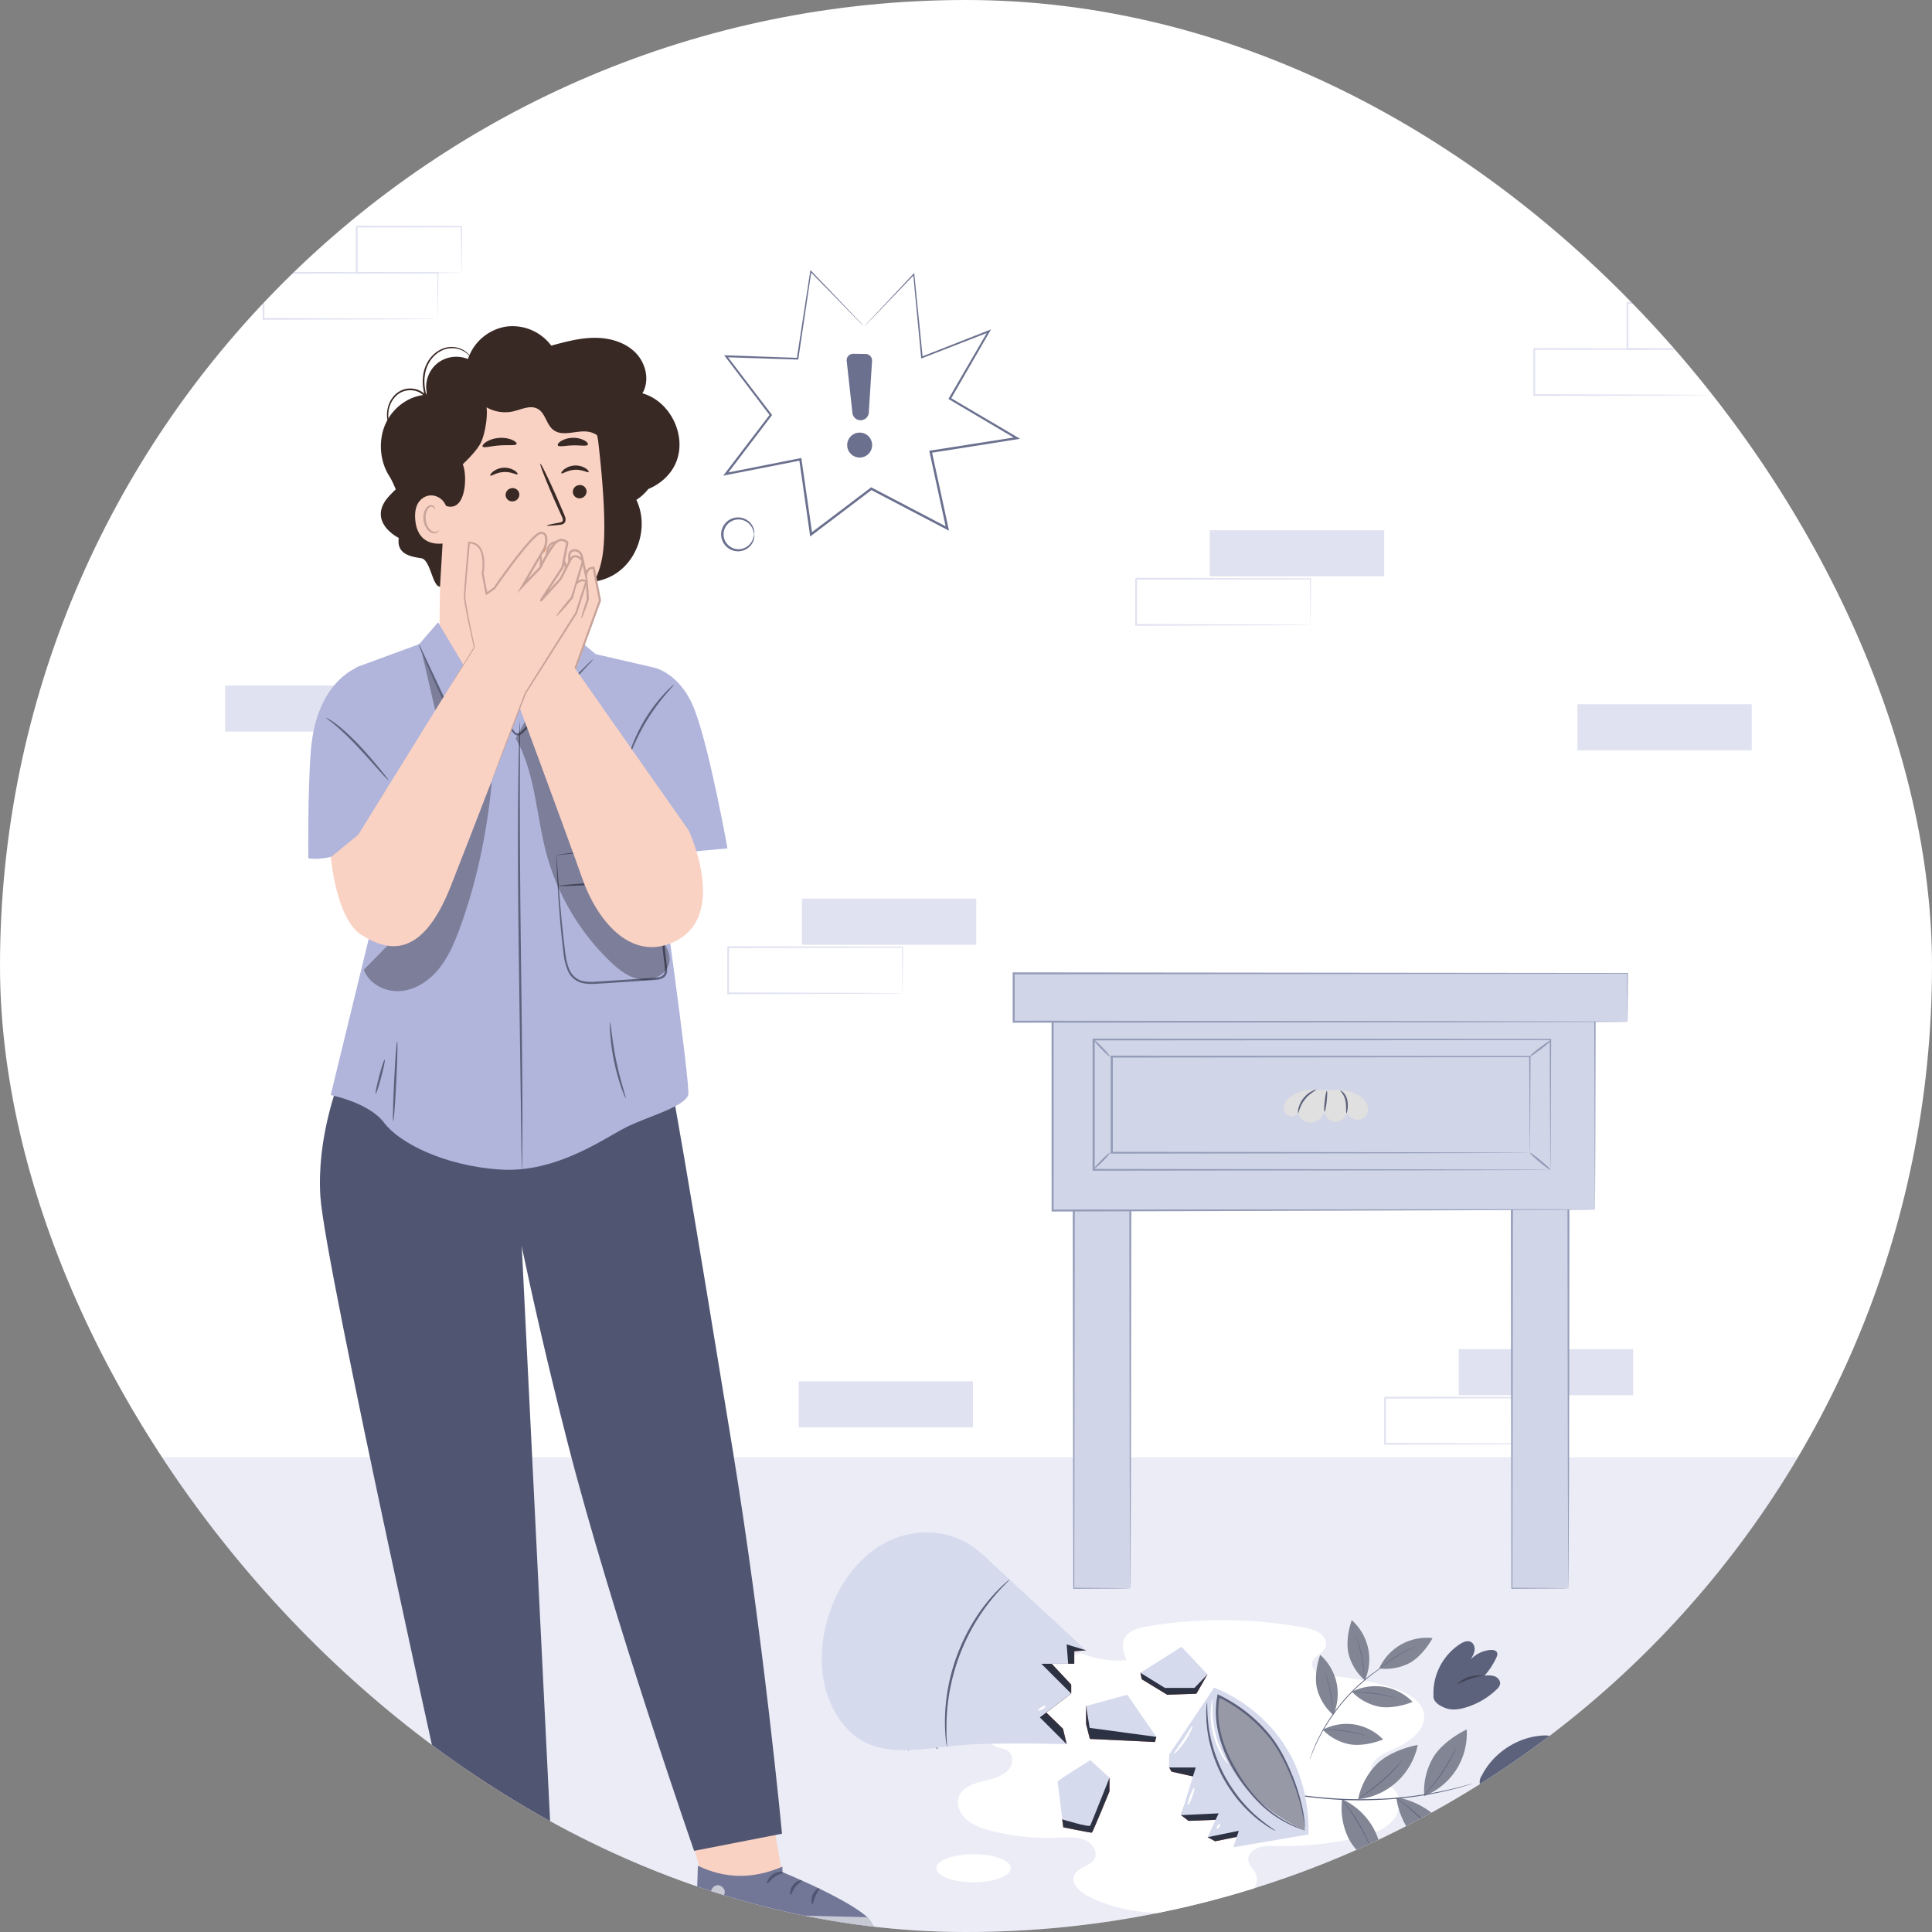 <svg width="48" height="48" fill="none" xmlns="http://www.w3.org/2000/svg"><rect width="100%" height="100%" fill="#808080" stroke="none"/><g clip-path="url(#a)"><rect width="48" height="48" rx="24" fill="#fff"/><g clip-path="url(#b)"><path opacity=".26" d="M49.179 36.204H-2.226v12.871H49.18V36.204Z" fill="#B1B5DB"/><g opacity=".39" fill="#B1B5DB"><path d="M40.574 33.518h-4.332v1.145h4.332v-1.145ZM38.743 35.871l-.001-.02-.002-.06-.003-.225-.007-.84.013.013-4.332.008.022-.022v1.146l-.022-.022 3.087.01.911.006a40.672 40.672 0 0 0 .31.004l.024.002-.02.001-.062.002-.242.002-.906.007c-.778.002-1.863.005-3.102.01h-.022V34.724l.022-.022 4.331.008h.014v.013l-.008.85-.003.222a5.376 5.376 0 0 1-.002.075Z"/></g><g opacity=".39" fill="#B1B5DB"><path d="M24.255 22.326h-4.332v1.146h4.332v-1.146ZM24.175 34.318h-4.332v1.146h4.332v-1.146ZM43.522 17.496H39.19v1.146h4.332v-1.146ZM9.926 17.03H5.594v1.146h4.332V17.03ZM22.423 24.68l-.002-.022-.001-.059-.003-.225-.008-.84.014.013-4.332.008.022-.022v1.146l-.022-.022 3.087.01.91.006a68.783 68.783 0 0 0 .311.004l.024.002-.02.001-.062.002-.242.002-.906.007c-.778.002-1.863.005-3.102.01h-.022V23.532l.022-.022 4.331.008h.014v.013l-.008.85-.003.222a5.347 5.347 0 0 1-.002.075Z"/></g><g opacity=".39" fill="#B1B5DB"><path d="M34.39 13.173h-4.332v1.146h4.332v-1.146ZM32.557 15.526l-.001-.021-.001-.059-.003-.225-.008-.841.013.013-4.331.009.022-.022v1.145l-.023-.021 3.087.01.912.006a48.546 48.546 0 0 0 .31.004c.015 0 .023.001.023.002l-.02.001-.061.002-.242.002-.906.006-3.103.01h-.021V14.38c.043-.044.012-.013.021-.023l4.332.009h.013v.013l-.007.849-.003.223-.002.056v.019Z"/></g><g opacity=".39" fill="#B1B5DB"><path d="m42.45 9.816-.001-.02-.002-.06-.003-.224-.007-.841.013.013-4.332.008.022-.022v1.146l-.022-.022 3.087.01.911.006a51.637 51.637 0 0 0 .31.004l.024.002-.02.002-.062.001-.242.003-.906.006-3.102.01h-.022V8.67l.022-.023 4.331.008h.014v.014l-.008.849-.003.222a3.566 3.566 0 0 1-.002.075Z"/><path d="m43.037 8.67-.002-.021c0-.017 0-.037-.002-.061l-.004-.23-.008-.834.016.016-2.603.007a.385.385 0 0 1 .022-.022V8.672l-.022-.021 1.862.01.542.005a16.05 16.05 0 0 1 .199.006l-.047.002-.142.003-.538.006-1.876.01h-.02V8.67l-.002-.555v-.59a.71.71 0 0 1 .023-.023l2.602.006h.016v.016l-.008.844-.004.226c-.002.051-.003.078-.004.077Z"/></g><g opacity=".39" fill="#B1B5DB"><path d="m10.879 7.924-.002-.021-.001-.059-.003-.225-.008-.841.014.013-4.332.009.022-.023v1.146l-.022-.022 3.087.01.91.006a52.855 52.855 0 0 0 .311.004l.024.003h-.02l-.062.002-.242.003-.906.006-3.102.01h-.022V6.778l.022-.023 4.331.009h.014v.013l-.008.849-.003.222-.002.057v.019Z"/><path d="m11.466 6.777-.002-.021-.002-.061-.004-.23-.008-.834.016.016-2.603.006a.375.375 0 0 1 .022-.021V6.222l-.001.555-.021-.02c.752.003 1.398.007 1.862.01l.542.005a16.086 16.086 0 0 1 .199.005 15.154 15.154 0 0 0-.189.005l-.538.006-1.876.01h-.02v-.021L8.84 6.22v-.589l.022-.023 2.603.006h.016v.016l-.008.843-.004.226c-.002.052-.003.079-.004.077Z"/></g><path d="M24.543 38.788a.22.22 0 0 1 0 .046c-.004.035-.007.08-.011.137l-.046.522-.001.013h-.636l.018-.022.102.716.003.022-.022.003-.624.078.02-.032c.063.193.13.395.19.612l.011.041c.003.017.008.022.007.053l-.001.004a.03.03 0 0 1-.018.018l-.017.001.001.001c.003 0-.002 0-.004.002l-.02.005-.039.012-.162.057-.33.124.014-.04.34.56.012.023-.02.016c-.163.12-.335.25-.51.38l.005-.04.392.521.015.02-.018.018v.001l-.384.39-.003-.043.47.364-.047.027a4.658 4.658 0 0 1 .125-1.906 4.805 4.805 0 0 1 1.287-2.17c.085-.082.155-.142.203-.182l.055-.044c.012-.01.02-.014.02-.013a.735.735 0 0 1-.068.065 4.95 4.95 0 0 0-.83.974 4.84 4.84 0 0 0-.618 1.383 4.639 4.639 0 0 0-.116 1.885l.01.07-.056-.043-.471-.364-.026-.02.023-.023.384-.39v-.002l-.002.038-.391-.522-.018-.024.024-.017.51-.38-.007.038-.338-.562-.017-.029.03-.011.333-.124.164-.056.042-.013.022-.006.015-.003.012.001h.004c-.015.047-.004.013-.008.023h-.004a.058.058 0 0 0-.01-.003c-.019-.004-.008.003-.01 0l-.001-.005-.002-.008-.004-.02-.01-.04c-.058-.214-.124-.418-.185-.61l-.01-.029.03-.003.625-.074-.019.025-.095-.716-.002-.021h.021l.623.01-.014.012a587.753 587.753 0 0 1 .077-.657.165.165 0 0 1 .006-.044Z" fill="#5C617C"/><path d="M24.543 38.788c.004.003-.051.052-.147.144a6.446 6.446 0 0 0-.895 1.063c-.171.261-.342.562-.464.9a4.687 4.687 0 0 0-.227.988 6.625 6.625 0 0 0-.034 1.39c.01.133.018.206.013.207a.177.177 0 0 1-.012-.052c-.006-.035-.016-.085-.023-.152a6.092 6.092 0 0 1 .004-1.4c.037-.312.1-.656.224-1 .125-.345.299-.649.475-.91a5.633 5.633 0 0 1 .924-1.05c.05-.045.091-.076.118-.098.028-.022.043-.032.044-.03Z" fill="#5C617C"/><path d="M24.316 38.538c.003.004-.057.054-.163.146a4.887 4.887 0 0 0-1.405 2.092 5.018 5.018 0 0 0-.269 1.925c.014.25.042.452.065.59.024.139.04.215.034.217a.22.22 0 0 1-.018-.054c-.008-.036-.024-.089-.038-.158a4.325 4.325 0 0 1-.085-.592 4.824 4.824 0 0 1 .255-1.946 4.714 4.714 0 0 1 1.007-1.685c.174-.184.328-.318.439-.406.054-.045.1-.075.13-.098a.24.24 0 0 1 .048-.03Z" fill="#5C617C"/><path d="M26.304 41.242c0 .016-.067.025-.147.02-.08-.005-.144-.023-.143-.038 0-.016.066-.026.147-.02.08.004.145.022.143.038ZM21.47 8.114l-1.326-1.372-.33 2.17-1.775-.06 1.111 1.46-1.118 1.466 1.851-.365.268 1.863 1.497-1.134 1.887.988-.413-1.906 2.14-.338-1.664-.982.97-1.675-1.664.651-.202-2.065-1.233 1.3Z" fill="#fff"/><path d="m21.47 8.114.08-.09.237-.253.905-.966.021-.022.003.03.208 2.065-.026-.017 1.663-.653.06-.024-.032.057-.968 1.675-.01-.035c.53.313 1.088.64 1.666.982l.067.039-.076.012-2.141.338.024-.035.414 1.907.013.061-.056-.029-1.636-.856-.252-.132.032-.003-1.497 1.134-.04.03-.007-.05-.266-1.863.034.024-1.852.364-.071.014.044-.057 1.119-1.466v.03l-1.109-1.46-.03-.039.05.002 1.775.063-.02.017.334-2.169.005-.028.02.02.976 1.023.253.266.085.094-.086-.085-.255-.26-.994-1.017.024-.008-.323 2.172-.003.017h-.018l-1.775-.057.02-.037 1.112 1.457.012.016-.012.015-1.116 1.468-.027-.044 1.85-.366.03-.006.005.03.268 1.863-.047-.02 1.496-1.134.015-.011.017.009.253.132 1.634.856-.042.032-.413-1.907-.006-.03.03-.005 2.141-.335-.01.05-1.664-.984-.022-.013.013-.022.973-1.673.029.033-1.666.648-.024.01-.003-.027-.196-2.065.024.008-.923.96-.239.248a4.139 4.139 0 0 1-.081.082Z" fill="#6B708F"/><path d="M18.737 13.276a.396.396 0 1 1-.79 0 .396.396 0 0 1 .79 0Z" fill="#fff"/><path d="M18.737 13.276c-.005 0-.006-.036-.024-.094a.395.395 0 0 0-.145-.204.372.372 0 0 0-.592.298.372.372 0 0 0 .592.297.393.393 0 0 0 .145-.204c.018-.058.019-.093.024-.093.003 0 .01.035-.001.1a.394.394 0 0 1-.142.231.414.414 0 0 1-.397.066.424.424 0 0 1-.281-.397.424.424 0 0 1 .281-.397.415.415 0 0 1 .397.066c.093.075.13.17.142.232.012.063.004.099 0 .099ZM21.666 8.966l-.08 1.265a.205.205 0 0 1-.41.01l-.14-1.272a.16.16 0 0 1 .162-.179l.31.005c.091.001.164.079.158.17ZM21.058 11.135a.31.31 0 1 0 .587-.195.31.31 0 0 0-.587.195Z" fill="#6B708F"/><path d="M34.62 43.458c.395-.175.816-.48.76-.87-.052-.354-.47-.56-.849-.674a7.058 7.058 0 0 0-1.407-.274c-.122-.011-.248-.02-.356-.072-.108-.052-.193-.16-.168-.267.035-.148.244-.21.319-.345.07-.128-.003-.29-.127-.38-.125-.088-.287-.122-.444-.15-1.249-.22-2.544-.23-3.797-.028-.238.038-.505.106-.61.3-.093.17-.021.372.05.55a2.386 2.386 0 0 1-1.14-.18l-1.364.492c.312.12.516.435.478.737-.038.302-.314.568-.649.623-.162.028-.336.01-.49.065-.153.056-.27.236-.17.352.084.095.248.085.362.149.191.107.157.384-.003.526-.16.142-.394.189-.61.245-.218.056-.448.141-.553.32-.116.2-.027.458.15.619.178.16.424.241.667.301.522.13 1.067.184 1.608.161.224-.01.46-.03.664.052.205.082.355.315.242.488-.107.166-.386.195-.483.366-.122.212.126.443.36.56 1.022.507 2.288.503 3.408.2.203-.055.41-.123.564-.253.155-.13.245-.339.168-.516-.053-.121-.177-.219-.188-.349-.01-.135.113-.254.255-.303.14-.048.297-.042.448-.039a8.394 8.394 0 0 0 1.943-.19c.346-.076.707-.185.934-.432.227-.246.25-.668-.042-.853-.144-.091-.346-.118-.442-.25-.096-.131-.04-.314.076-.43.116-.116.28-.182.436-.251Z" fill="#fff"/><path d="M35.761 45.211c.287.292.477.677.537 1.082-.377-.09-.865-.312-1.126-.6a1.946 1.946 0 0 1-.482-1.04c.404.068.784.266 1.071.558Z" fill="#818594"/><path d="M35.892 45.843a3.402 3.402 0 0 0-.145-.199 4.789 4.789 0 0 0-1-.933.369.369 0 0 0-.056-.035.38.38 0 0 0 .051.042l.143.11a5.946 5.946 0 0 1 1.007 1.015Z" fill="#5C617C"/><path d="M34.12 45.416c.174.313.245.681.202 1.036-.297-.163-.657-.463-.81-.765a1.702 1.702 0 0 1-.166-.988c.324.15.6.405.774.717Z" fill="#818594"/><path d="M34.084 45.979a2.749 2.749 0 0 0-.077-.201 4.183 4.183 0 0 0-.626-1.018.288.288 0 0 0-.04-.042l.034.047a5.26 5.26 0 0 1 .38.558 5.317 5.317 0 0 1 .304.603.316.316 0 0 0 .025.053Z" fill="#5C617C"/><path d="M34.704 44.27c.264-.241.45-.567.52-.918-.333.06-.77.23-1.01.469-.242.239-.408.551-.472.884.356-.04.698-.194.962-.435Z" fill="#818594"/><path d="M34.848 43.725a2.777 2.777 0 0 1-.137.167 4.234 4.234 0 0 1-.783.681 2.705 2.705 0 0 1-.184.112c0-.001.016-.013.047-.034l.13-.09a5.23 5.23 0 0 0 .887-.795c.025-.026.04-.042.04-.04Z" fill="#5C617C"/><path d="M36.181 43.967c.188-.295.28-.65.259-.998-.3.141-.669.412-.835.698a1.662 1.662 0 0 0-.22.954c.325-.127.608-.36.796-.654Z" fill="#818594"/><path d="m36.18 43.416-.021.053a4.095 4.095 0 0 1-.737 1.094.338.338 0 0 1-.041.04c-.001-.002.011-.017.035-.045.025-.027.058-.067.1-.117a4.98 4.98 0 0 0 .636-.976.313.313 0 0 1 .028-.049Z" fill="#5C617C"/><path d="M30.36 44.154s.006 0 .016.003l.047.013.177.053.127.038.153.041c.11.03.235.065.375.095l.219.051c.076.017.156.031.238.047.165.036.343.061.53.091.374.053.789.094 1.225.11.437.013.853 0 1.23-.031.188-.02.367-.035.534-.062l.24-.035.221-.042c.142-.023.267-.056.378-.08l.154-.037.129-.035.178-.049a27.771 27.771 0 0 0 .062-.015l-.015.006a2.235 2.235 0 0 0-.046.015l-.176.053-.129.038-.154.038c-.11.027-.236.06-.377.085l-.221.043c-.077.014-.158.024-.241.037-.166.028-.346.044-.535.065-.378.03-.795.046-1.233.034a11.696 11.696 0 0 1-1.228-.113c-.187-.03-.365-.057-.53-.093-.083-.017-.163-.032-.24-.05l-.218-.052c-.14-.032-.264-.069-.374-.099l-.153-.043a16.64 16.64 0 0 1-.127-.04l-.176-.058-.045-.016a.086.086 0 0 1-.015-.006ZM38.345 43.118c.116-.006.25.01.317.104.062.088.038.215-.028.3a.77.77 0 0 1-.258.19.972.972 0 0 1 .707.04c.073.033.152.095.142.175-.006.056-.055.097-.102.13a2.466 2.466 0 0 1-.598.313c.1.046.205.094.274.18.069.087.088.223.013.304a.327.327 0 0 1-.16.08c-.376.1-.776.107-1.154.019-.2-.047-.404-.125-.54-.28-.137-.154-.267-.379-.15-.548l-.024.052c.274-.601.9-1.026 1.561-1.059Z" fill="#5C617C"/><path d="m36.767 44.291.018-.003.051-.012c.023-.005.05-.012.082-.017.032-.007.068-.015.108-.021a2.12 2.12 0 0 1 .133-.02c.047-.007.098-.011.152-.016a2.973 2.973 0 0 1 .7.032c.053.01.104.018.15.03.048.01.09.022.13.033.04.01.075.023.106.032a1.3 1.3 0 0 1 .079.027l.05.017.017.005-.016-.008a1.108 1.108 0 0 0-.127-.05c-.03-.01-.066-.023-.105-.034a1.8 1.8 0 0 0-.13-.035c-.047-.013-.097-.022-.15-.032a2.824 2.824 0 0 0-.352-.04 2.859 2.859 0 0 0-.353.008 2.405 2.405 0 0 0-.286.04c-.04.006-.077.016-.108.023a1.5 1.5 0 0 0-.081.02c-.021.006-.038.01-.051.015a.082.082 0 0 0-.017.006Z" fill="#5C617C"/><path d="m37.582 44.192.036-.015.093-.046a5.194 5.194 0 0 0 .675-.416.187.187 0 0 0 .03-.025c-.001 0-.013.006-.034.02l-.087.057a10.045 10.045 0 0 1-.59.354l-.09.051a.196.196 0 0 0-.033.02Z" fill="#5C617C"/><path d="M38.525 44.37s-.433-.347-.895-.184c0 0 .523.011.895.184Z" fill="#040000" opacity=".3"/><path d="m29.047 43.912.058.104.574.128-.336.953.185.142.823-.032-.347.437.185.102.647-.13.1-.316-.646-.607s-.377-.887-.392-.893c-.016-.007-.492-.038-.492-.038l-.36.15Z" fill="#EC6E5C"/><path d="m29.047 43.912.058.104.574.128-.336.953.185.142.823-.032-.347.437.185.102.647-.13.1-.316-.646-.607s-.377-.887-.392-.893c-.016-.007-.492-.038-.492-.038l-.36.15Z" fill="#2D3243"/><path d="m29.046 43.593 1.117-1.663s2.394.807 2.347 3.646l-1.869.319.137-.41-.775.159.274-.592-.935.045.365-1.184h-.661v-.32Z" fill="#D6DAED"/><path d="m26.502 43.334-.092-.383-.416-.404.62-.472v-.222l-.485-.518H26.69v-.31l.292-.023-.674-.404-.619.551-.315.315s.528.585.528.62c0 .033-.176.32-.172.357.004.036-.153.25-.153.25l.033.202.891.44Z" fill="#EC6E5C"/><path d="m26.502 43.334-.092-.383-.416-.404.62-.472v-.222l-.485-.518H26.69v-.31l.292-.023-.674-.404-.619.551-.315.315s.528.585.528.62c0 .033-.176.32-.172.357.004.036-.153.25-.153.25l.033.202.891.44Z" fill="#2D3243"/><path d="M20.69 39.855s.623-1.758 2.328-1.783a2.03 2.03 0 0 1 1.4.555l2.565 2.375-.482-.148.037.482h-.666l.74.74-.777.592.666.666s-1.205-.039-2.257 0c-1.099.04-2.332.444-3.11-.296-.776-.74-.922-2.015-.443-3.183Z" fill="#D6DAED"/><path d="M25.084 39.243c.003.004-.042.049-.124.132a4.979 4.979 0 0 0-1.125 1.767 5.063 5.063 0 0 0-.317 1.58c-.007.207-.003.376.002.492.006.116.01.18.005.18-.002.001-.005-.015-.01-.045-.004-.03-.012-.075-.017-.133a4.19 4.19 0 0 1-.021-.495c.005-.417.075-1 .303-1.6.223-.6.546-1.091.82-1.406a4.08 4.08 0 0 1 .344-.357c.043-.04.078-.068.102-.088a.157.157 0 0 1 .038-.027Z" fill="#5C617C"/><path d="M25.977 42.386c.009.014-.025.05-.075.08-.05.03-.098.043-.106.03-.008-.015.026-.05.076-.08s.097-.044.105-.03Z" fill="#fff"/><path opacity=".3" d="M30.255 42.106s-.482 2.111 2.16 3.378c0 0 .012-2.22-2.16-3.378Z" fill="#040000"/><path d="m32.415 45.41-.01-.083a3.772 3.772 0 0 0-.038-.234 4.84 4.84 0 0 0-.245-.836 5.633 5.633 0 0 0-.247-.55c-.1-.192-.22-.39-.375-.577a3.727 3.727 0 0 0-1.238-.967l.04-.02-.01.065a2.16 2.16 0 0 0 .033.823c.058.261.156.504.27.723.227.44.495.803.766 1.06.27.26.534.417.722.51.093.047.168.08.22.102a.462.462 0 0 1 .076.035 2.256 2.256 0 0 1-.306-.117 2.791 2.791 0 0 1-.74-.5 3.989 3.989 0 0 1-.786-1.065 3.05 3.05 0 0 1-.278-.736 2.212 2.212 0 0 1-.024-.911l.005-.039.035.017c.518.25.943.604 1.257.986.156.192.277.394.376.59.098.195.177.383.242.557.13.348.197.642.23.846.015.102.023.183.026.237a.38.38 0 0 1 0 .083Z" fill="#5C617C"/><path d="M31.69 45.487a.726.726 0 0 1-.133-.07 1.336 1.336 0 0 1-.148-.096c-.055-.04-.12-.082-.186-.14a2.584 2.584 0 0 1-.21-.188c-.077-.068-.147-.15-.224-.236a3.822 3.822 0 0 1-.418-.615 3.805 3.805 0 0 1-.278-.69c-.029-.11-.058-.215-.073-.316-.02-.1-.03-.194-.038-.28-.012-.086-.01-.164-.013-.233a1.3 1.3 0 0 1 .003-.175.76.76 0 0 1 .016-.15c.012.001-.005.214.035.553.01.085.023.178.046.276.016.099.047.201.076.31.067.215.157.447.279.678.124.228.265.432.407.608.074.084.143.167.215.236.07.073.14.135.204.19.26.223.446.327.44.338Z" fill="#5C617C"/><path d="M29.624 42.882c.014.007-.051.183-.18.376s-.267.321-.278.31c-.012-.011.104-.154.229-.343.126-.188.214-.35.23-.343ZM29.515 44.842c-.015-.005.008-.105.05-.221.043-.117.09-.207.104-.202.015.006-.007.105-.05.222-.041.116-.088.206-.104.201ZM30.235 45.432c-.014-.008-.008-.04.012-.071.02-.03.048-.048.062-.04.013.01.008.042-.013.072-.02.03-.048.048-.061.04ZM30.506 43.818c-.006.004-.07-.067-.148-.2a2.044 2.044 0 0 1-.275-1.155c.01-.154.035-.246.042-.245.02 0-.044.38.067.83.104.45.33.76.314.77Z" fill="#fff"/><path d="M27.565 44.168v.338s-.417 1.02-.438 1.026c-.02.007-.71-.133-.71-.133l-.026-.197 1.174-1.034Z" fill="#EC6E5C"/><path d="M27.565 44.168v.338s-.417 1.02-.438 1.026c-.02.007-.71-.133-.71-.133l-.026-.197 1.174-1.034Z" fill="#2D3243"/><path d="M27.087 43.729c-.064.051-.825.503-.812.542.013.039.116.93.116.93s.67.206.697.154c.025-.051.477-1.188.477-1.188l-.478-.438Z" fill="#D6DAED"/><path d="M26.983 42.384v.448l.094.371 1.617.077.036-.129-1.747-.767Z" fill="#EC6E5C"/><path d="M26.983 42.384v.448l.094.371 1.617.077.036-.129-1.747-.767Z" fill="#2D3243"/><path d="m26.983 42.384.09.545 1.657.223-.723-1.046-1.024.278Z" fill="#D6DAED"/><path d="m28.334 41.56.032.16.633.386.725-.026.275-.48-.918-.14-.747.1Z" fill="#EC6E5C"/><path d="m28.334 41.56.032.16.633.386.725-.026.275-.48-.918-.14-.747.1Z" fill="#2D3243"/><path d="m29.354 40.915-1.02.646.607.374h.735L30 41.6l-.645-.685Z" fill="#D6DAED"/><path d="M33.65 42.844c.269.044.522.176.712.371-.238.1-.587.171-.84.119a1.25 1.25 0 0 1-.658-.359 1.28 1.28 0 0 1 .786-.131Z" fill="#818594"/><path d="M33.968 43.132a2.25 2.25 0 0 0-.156-.05 3.229 3.229 0 0 0-.904-.111.31.31 0 0 0-.044.003s.016.002.044.002l.12.004a3.941 3.941 0 0 1 .94.152Z" fill="#5C617C"/><path d="M34.383 41.91c.268.045.522.177.712.372-.238.1-.587.17-.84.118a1.296 1.296 0 0 1-.667-.37c.243-.122.526-.165.795-.12Z" fill="#818594"/><path d="M34.7 42.199a2.25 2.25 0 0 0-.156-.05 3.229 3.229 0 0 0-.903-.111.31.31 0 0 0-.044.003s.015.002.044.002l.12.004a3.95 3.95 0 0 1 .78.11l.116.03a.219.219 0 0 0 .043.012Z" fill="#5C617C"/><path d="M33.99 40.947a1.307 1.307 0 0 0-.406-.694c-.088.243-.142.596-.077.846.065.25.208.479.403.648.11-.25.139-.534.08-.8Z" fill="#818594"/><path d="m33.687 40.644.017.04a3.136 3.136 0 0 1 .193 1.054l-.004-.044a3.904 3.904 0 0 0-.206-1.05Z" fill="#5C617C"/><path d="M33.206 41.808a1.307 1.307 0 0 0-.406-.694c-.088.243-.142.595-.077.846.065.25.208.479.403.648a1.31 1.31 0 0 0 .08-.8Z" fill="#818594"/><path d="m32.903 41.505.017.04a3.136 3.136 0 0 1 .193 1.054l-.004-.044a3.875 3.875 0 0 0-.206-1.05Z" fill="#5C617C"/><path d="m32.537 43.72.01-.033.032-.09.023-.065.03-.076c.024-.054.048-.117.081-.184l.05-.105.059-.112c.04-.078.089-.157.14-.242.104-.166.228-.343.374-.517.147-.174.299-.328.444-.46.075-.064.144-.126.214-.179.035-.026.067-.053.1-.077l.095-.067c.06-.045.117-.08.167-.112l.07-.044c.02-.012.04-.024.06-.034l.082-.047.03-.015-.027.019-.082.05-.059.036-.068.045c-.05.033-.106.069-.165.114l-.094.068-.099.078c-.07.053-.138.116-.212.18a5.074 5.074 0 0 0-.442.458c-.144.174-.268.35-.374.515-.05.084-.1.163-.14.24l-.06.111-.05.105c-.034.065-.06.128-.083.181l-.032.075-.025.065-.035.089-.014.03Z" fill="#5C617C"/><path d="M34.805 40.859c.236-.135.516-.193.787-.162-.122.227-.348.504-.577.623-.23.118-.495.166-.751.133.112-.248.304-.46.54-.594Z" fill="#818594"/><path d="M35.233 40.882s-.015.004-.041.015a3.19 3.19 0 0 0-.881.53.21.21 0 0 0-.033.03 6.215 6.215 0 0 1 .13-.099 3.928 3.928 0 0 1 .825-.476ZM36.281 40.842c.078-.049.175-.09.258-.05.076.036.108.132.096.216a.604.604 0 0 1-.104.23c.127-.141.31-.23.499-.245.063-.005.14.007.164.065.018.042 0 .089-.02.13-.075.16-.173.31-.29.443a.555.555 0 0 1 .258.019c.08.033.145.119.125.203a.256.256 0 0 1-.08.116c-.218.213-.49.37-.783.456-.155.045-.325.069-.478.016-.153-.054-.328-.158-.312-.32l.003.046a1.456 1.456 0 0 1 .664-1.325Z" fill="#5C617C"/><path d="m35.648 42.252.011-.009.031-.028.05-.044.065-.056.083-.064c.03-.023.064-.045.1-.07a2.338 2.338 0 0 1 .493-.247l.114-.037c.036-.01.07-.02.101-.027.031-.008.06-.013.085-.019l.064-.012.041-.007c.01-.001.014-.003.014-.003l-.014.001-.042.005c-.017.002-.04.005-.065.01s-.054.009-.085.017a1.68 1.68 0 0 0-.102.026c-.037.009-.075.022-.116.035-.08.029-.168.065-.256.108a2.328 2.328 0 0 0-.24.141c-.034.024-.068.047-.097.07-.031.023-.058.046-.083.066-.025.02-.046.04-.065.058a.865.865 0 0 0-.047.045l-.03.03-.01.011Z" fill="#5C617C"/><path d="m36.17 41.871.019-.023a4.06 4.06 0 0 0 .36-.64c-.001 0-.007.009-.016.025l-.038.073a6.802 6.802 0 0 1-.268.47l-.043.069a.176.176 0 0 0-.014.026Z" fill="#5C617C"/><path d="M36.886 41.631s-.431-.072-.685.218c0 0 .363-.193.685-.218Z" fill="#040000" opacity=".3"/><path d="M15.96 9.772c.188-.316.088-.75-.171-1.01-.26-.262-.642-.37-1.01-.369-.368 0-.728.098-1.083.194a1.2 1.2 0 0 0-1.138-.47 1.2 1.2 0 0 0-.932.804.761.761 0 0 0-.763.107.762.762 0 0 0-.262.725l1.537.826 1.286 3.401c.45.525 1.3.646 1.879.268.578-.379.808-1.207.507-1.829.115-.072.213-.165.298-.27.309-.129.572-.366.695-.679.262-.662-.157-1.506-.843-1.698Z" fill="#392925"/><path d="m13.864 16.116-.037-.88s1.018-.223 1.161-1.572c.072-.671-.018-1.76-.12-2.65-.092-.8-.675-1.758-1.47-1.632l-2.466.76c-.242.038-.316.248-.299.492l-.014.115.313 3.827-.022 1.634c.057.727.8 1.365 1.53 1.373a1.41 1.41 0 0 0 1.424-1.467Z" fill="#FAD2C3"/><path d="M14.573 12.197a.172.172 0 0 1-.156.182.164.164 0 0 1-.185-.146.171.171 0 0 1 .157-.181.165.165 0 0 1 .184.145ZM14.624 11.728c-.02.024-.155-.066-.34-.056-.184.008-.315.11-.336.088-.01-.01.01-.051.066-.097a.472.472 0 0 1 .54-.025c.059.04.08.08.07.09ZM12.903 12.274a.172.172 0 0 1-.156.182.164.164 0 0 1-.185-.146.172.172 0 0 1 .157-.182.165.165 0 0 1 .184.146ZM12.859 11.784c-.02.023-.156-.067-.34-.056-.185.007-.316.109-.337.087-.01-.01.01-.051.066-.097a.472.472 0 0 1 .54-.025c.06.04.08.08.07.09ZM13.587 13.057c-.002-.01.112-.036.297-.07.047-.007.091-.019.097-.051.01-.035-.012-.085-.038-.138l-.158-.352c-.22-.502-.382-.915-.361-.924.02-.009.215.39.435.892l.152.355c.02.053.054.112.034.184a.117.117 0 0 1-.075.073c-.03.01-.056.012-.08.015-.186.02-.302.027-.303.016Z" fill="#392925"/><path d="M13.827 15.236s-.897.105-1.817-.386c0 0 .5.922 1.834.728l-.017-.342Z" fill="#E3956B"/><path d="M12.834 11.029c-.02.05-.204.02-.422.038-.218.014-.395.072-.422.026-.012-.022.02-.069.092-.115a.707.707 0 0 1 .316-.098c.13-.01.25.015.327.05.079.034.118.075.109.099ZM14.602 11.05c-.036.044-.189.008-.37.016-.181.002-.333.045-.37.003-.017-.02.005-.064.07-.107a.582.582 0 0 1 .297-.084.572.572 0 0 1 .3.07c.066.039.09.08.073.102Z" fill="#392925"/><path d="M11.63 9.368a.93.93 0 0 0 .363.69c.214.161.5.222.762.161.203-.047.422-.162.604-.061.192.105.213.386.385.52.247.194.612-.017.916.057.235.058.39.272.553.45.163.179.402.344.63.264a2.723 2.723 0 0 0-.122-.613.915.915 0 0 0-.375-.485c-.099-.058-.212-.09-.305-.158-.2-.146-.257-.413-.386-.624a1.005 1.005 0 0 0-.79-.47c-.265-.014-.532.078-.792.026-.192-.038-.364-.153-.558-.18-.378-.053-.713.233-.971.514" fill="#392925"/><path d="M12.854 9.842c-.17-.04-.519-.132-.616-.273-.211-.307-.566-.506-.917-.47a.848.848 0 0 0-.73.708c-.425.024-.828.312-1.013.724-.185.413-.144.934.102 1.311.065.099.153.317.153.317s-.185.169-.265.291c-.37.566.34.916.34.916-.063.41.315.466.557.503.233.035.274.703.467.707l.12-2.022c.023.013.05.023.087.03.454.08.47-.802.358-1.048.155-.153.313-.308.428-.497.115-.19.2-.696.162-.92.163.002.842-.26.767-.277Z" fill="#392925"/><path d="M11.104 12.67c-.028-.284-.347-.459-.587-.304-.132.085-.228.248-.2.55.072.804.865.565.864.542 0-.015-.043-.455-.077-.788Z" fill="#FAD2C3"/><path d="M10.908 13.175c-.004-.002-.014.011-.036.024a.141.141 0 0 1-.105.012c-.088-.024-.171-.152-.188-.297a.468.468 0 0 1 .02-.205c.02-.06.054-.105.096-.117a.072.072 0 0 1 .086.031c.013.021.01.038.014.04.002.001.016-.016.007-.048a.09.09 0 0 0-.037-.048.105.105 0 0 0-.08-.013c-.061.01-.112.072-.135.137a.479.479 0 0 0-.028.23c.02.161.116.305.236.328a.15.15 0 0 0 .126-.033c.024-.021.026-.04.024-.04Z" fill="#C8A399"/><path d="M9.956 10.982c0 .001-.013-.008-.035-.027-.02-.02-.052-.05-.087-.092a.937.937 0 0 1-.206-.418.737.737 0 0 1 .01-.325.667.667 0 0 1 .188-.323.532.532 0 0 1 .386-.144c.145.004.3.068.393.2l-.038.018a.225.225 0 0 1-.003-.009c-.091-.29-.083-.603.045-.84.124-.238.35-.382.552-.399a.594.594 0 0 1 .443.138c.043.037.068.073.084.097.015.026.021.04.02.04-.004.003-.03-.055-.115-.124a.59.59 0 0 0-.429-.12c-.191.019-.404.158-.52.386-.12.227-.129.528-.04.81a.19.19 0 0 0 .003.009l.037.125-.075-.107a.456.456 0 0 0-.36-.181.494.494 0 0 0-.357.13.635.635 0 0 0-.181.304.715.715 0 0 0-.014.31c.035.191.124.328.19.413.066.086.112.127.109.13Z" fill="#392925"/><path d="M13.568 13.5c-.027-.055-.1-.12-.195-.098-.087-.004-.128.07-.143.124a.184.184 0 0 0 .134.222.183.183 0 0 0 .154-.029c.047-.03.077-.16.05-.218Z" fill="#E3956B"/><path d="m11.293 43.976.415 3.577 1.567-.239.105-3.526-2.087.188Z" fill="#FAD2C3"/><path d="M13.28 46.605s-1.051.893-1.638.237l-.116.35-.46 2.456c-.03.16.053.326.204.373.116.037.24.002.319-.088.425-.48 1.979-2.253 1.947-2.474l-.048-.591a.3.3 0 0 0-.207-.263Z" fill="#737797"/><path d="m11.325 50.033 2.196-2.78.009.129c.021.139-.035.199-.093.294-.174.28-.664.916-1.84 2.256a.302.302 0 0 1-.272.1ZM13.146 46.895a.193.193 0 0 0-.034.25c.053.075.17.093.242.036.072-.056.096-.197.035-.265-.062-.068-.2-.082-.256-.008" fill="#fff" opacity=".6"/><path d="M12.277 48.098c-.013.015-.17-.127-.41-.201-.238-.079-.446-.053-.448-.073-.006-.016.213-.075.468.009.258.08.404.255.39.265ZM12.278 47.36c-.006.02-.176-.04-.39-.031-.215.005-.381.073-.389.055-.009-.015.156-.116.387-.122.23-.008.401.084.393.099Z" fill="#505572"/><path d="M11.766 47.332c-.004 0-.006-.042.008-.115a.816.816 0 0 1 .123-.292c.038-.052.08-.121.167-.152a.121.121 0 0 1 .135.043c.03.043.036.094.031.143a.438.438 0 0 1-.421.365.5.5 0 0 1-.46-.322c-.014-.046-.02-.1.008-.149.028-.049.09-.063.132-.05.087.023.137.081.184.125a.896.896 0 0 1 .177.259c.03.068.037.109.033.11-.01.007-.058-.158-.242-.335-.046-.041-.1-.093-.163-.106-.03-.006-.059.004-.072.028-.015.023-.012.062 0 .097.056.145.22.278.401.275.181-.002.342-.15.363-.305a.15.15 0 0 0-.019-.1.065.065 0 0 0-.073-.025c-.06.017-.107.077-.144.126-.15.21-.155.385-.168.38Z" fill="#505572"/><path d="M17.504 46.794c-.036-.055-.365-1.252-.365-1.252l2.029-.553.288 1.726-1.952.08Z" fill="#FAD2C3"/><path d="m19.438 46.376.003.137s2.233.91 2.262 1.353l-4.414.032.05-1.544c.658.315 1.345.346 2.1.022Z" fill="#737797"/><path d="M17.79 46.844a.19.19 0 0 0-.124.217c.02.091.118.154.204.13.085-.023.159-.143.13-.23-.03-.088-.15-.155-.227-.11M17.29 47.898l.011-.371 4.226.105s.197.089.176.234l-4.414.032Z" fill="#fff" opacity=".6"/><path d="M19.456 46.526c0 .023-.108.034-.213.107-.108.071-.162.17-.182.16-.02-.004.012-.14.14-.226.13-.088.26-.062.255-.04ZM19.92 46.724c.005.022-.087.061-.16.157-.075.095-.093.198-.115.197-.02.004-.035-.129.057-.246.091-.12.218-.13.219-.108ZM20.188 47.304c-.02.005-.05-.108.004-.232.054-.125.155-.175.164-.156.013.02-.052.086-.096.189-.046.101-.051.197-.072.2ZM16.426 25.765c.096.062.824 4.418 1.77 10.208.779 4.763 1.233 9.585 1.233 9.585l-2.184.426s-2.057-5.903-3.145-10.15c-1.003-3.915-1.494-6.657-1.494-6.657v-2.866l3.82-.546Z" fill="#505572"/><path d="M9.802 24.162S7.79 26.88 7.959 29.719c.102 1.698 3.334 16.173 3.334 16.173h2.406l-.786-15.945.23-3.713-3.341-2.072Z" fill="#505572"/><path d="M16.223 16.58s.687.112 1.048 1.09c.376 1.018.803 3.407.803 3.407l-2.601.243.081-3.908.67-.832ZM8.979 16.54s-1.104.293-1.254 2.089c-.083.99-.065 2.691-.065 2.691s.342.12 1.29-.262c.765-.307 1.513.011 1.513.011l-1.251-3.734-.233-.796Z" fill="#B1B5DB"/><path d="m10.885 15.46-.471.544-1.566.576.34 6.635-.972 3.992s.95.184 1.326.686c.376.502 1.495 1.073 2.887 1.164 1.393.091 2.58-.776 3.127-1.05.547-.273 1.432-.499 1.542-.8.072-.197-.766-6.07-.766-6.07l-.11-4.557-1.423-.329-.555-.463-2.034 1.7-.459-.57-.866-1.457Z" fill="#B1B5DB"/><path opacity=".3" d="m10.464 16.143.489 2.104.294-.412-.783-1.692Z" fill="#040000"/><path d="M12.007 17.31a.255.255 0 0 1-.035.067 3.175 3.175 0 0 1-.119.176c-.103.149-.267.35-.432.598l-.024.037-.02-.039a19.774 19.774 0 0 1-.298-.598 31.531 31.531 0 0 1-.636-1.427A.62.62 0 0 1 10.4 16a.624.624 0 0 1 .064.117l.156.328.51 1.084c.101.214.2.416.292.599l-.043-.003c.172-.252.34-.446.45-.59.114-.141.175-.227.18-.224ZM13.822 21.248c0-.001.015-.005.043-.01l.125-.02a18.633 18.633 0 0 1 2.213-.183h.02l.003.02.168 1.444.093.803.048.418.025.212c.006.071.023.143.01.223a.2.2 0 0 1-.085.134.348.348 0 0 1-.144.05c-.097.013-.188.015-.28.022l-.546.036-.526.034c-.171.009-.343.032-.512-.006a.524.524 0 0 1-.37-.31 1.527 1.527 0 0 1-.108-.447 20.9 20.9 0 0 1-.084-.81c-.042-.497-.064-.9-.077-1.178l-.014-.32-.002-.084v-.028c.001 0 .003.01.005.028l.007.083.024.32c.02.277.048.68.095 1.174.024.248.053.519.09.809.02.143.043.294.107.432.06.139.182.25.339.282.155.034.324.012.496.003l.526-.036.546-.036c.091-.008.187-.01.276-.022.088-.01.172-.054.183-.14.011-.063-.003-.136-.01-.207-.009-.07-.017-.142-.024-.212l-.048-.418-.09-.804-.162-1.444.023.02c-.722.012-1.317.06-1.732.1-.204.022-.365.04-.48.051l-.126.014a.181.181 0 0 1-.045.003Z" fill="#5C617C"/><path d="M16.31 21.864c.002.015-.54.06-1.21.1-.67.04-1.213.06-1.214.045-.001-.015.541-.06 1.21-.1.67-.04 1.214-.06 1.215-.045ZM12.968 29.064l-.003-.029-.003-.084-.006-.325-.016-1.195-.054-3.94c-.018-1.54-.022-2.934-.01-3.943.006-.504.013-.912.021-1.195l.01-.325a5.708 5.708 0 0 0 .008-.113s.002.01.002.029l.002.084v.325l-.004 1.194a310.15 310.15 0 0 0 .025 3.942c.019 1.538.036 2.932.039 3.941.001.505 0 .913-.002 1.195l-.004.325a6.15 6.15 0 0 1-.005.114ZM9.868 25.871c.015.001.005.445-.022.993s-.061.991-.076.991-.006-.445.022-.993c.027-.548.06-.991.076-.99ZM9.558 26.325c.015.004-.023.197-.086.432-.062.235-.124.422-.139.418-.014-.003.024-.197.086-.432.062-.235.124-.422.14-.418ZM15.547 27.287c-.006.002-.052-.097-.11-.263a5.252 5.252 0 0 1-.276-1.34c-.012-.176-.01-.285-.003-.285.008 0 .02.107.041.28.022.173.057.412.11.673.054.26.117.493.165.66.048.168.08.272.073.275Z" fill="#5C617C"/><path d="M14.736 16.378a.641.641 0 0 1-.088.105l-.253.273a83.81 83.81 0 0 1-.85.886c-.168.17-.327.334-.473.483-.038.037-.07.074-.112.108a.168.168 0 0 1-.075.036.124.124 0 0 1-.083-.016c-.047-.03-.07-.072-.094-.108a16.933 16.933 0 0 0-.065-.105l-.191-.32a.696.696 0 0 1-.064-.12.627.627 0 0 1 .082.109l.206.31.067.103a.27.27 0 0 0 .081.09c.033.02.072.012.106-.017s.069-.07.105-.106l.47-.486c.334-.344.639-.652.862-.874l.265-.26c.064-.061.1-.094.104-.09Z" fill="#5C617C"/><path d="M16.498 23.415a126.33 126.33 0 0 0-3.27-5.834l-.416.766c.489.857.506 1.895.76 2.848a5.833 5.833 0 0 0 1.579 2.684c.226.219.49.427.804.462.312.035.67-.177.682-.492.006-.154-.067-.298-.139-.434ZM10.009 23.105l-.97.987c.13.353.532.559.907.53.375-.027.714-.254.953-.546.238-.291.387-.643.518-.996.433-1.175.685-2.412.803-3.66l-2.211 3.684Z" fill="#040000" opacity=".3"/><path d="M9.65 19.382c-.006.005-.091-.084-.224-.232-.133-.147-.314-.354-.52-.574a6.899 6.899 0 0 0-.554-.539c-.15-.128-.253-.195-.248-.202.001-.004.03.01.078.038.048.028.116.073.195.134.16.121.361.31.57.531.207.222.383.433.509.587.125.155.2.252.194.257ZM16.741 17.012c.006.006-.077.093-.202.24-.126.149-.29.36-.446.611a5.265 5.265 0 0 0-.35.67c-.077.178-.117.291-.126.288-.006-.001.022-.12.09-.302a3.987 3.987 0 0 1 .803-1.291c.133-.144.227-.221.231-.216Z" fill="#5C617C"/><path d="M12.358 14.398s-.147 1.369-.072 1.506c.076.138.813.975.813.975l1.108-.041.698-1.92-.156-.81s-.152-.027-.193.175l-.126-.58s-.292-.13-.287.13c.005.26.015.53.015.53l-.172.716.074-.993-.191-.599s-.242-.088-.277.25c-.036.336-.013.628-.013.628l-.163.607.024-1.11s-.069-.376-.26-.271c-.19.105-.352 1.768-.352 1.768l-.105.21.04-.482c0-.002.019-.922-.405-.69Z" fill="#FAD2C3"/><path d="M12.358 14.398s.006-.005.021-.013a.249.249 0 0 1 .07-.025.167.167 0 0 1 .119.016c.044.023.08.07.108.126.055.114.084.268.096.448.002.046.005.092.004.142l-.012.149-.026.328-.028-.008.104-.21-.002.005c.03-.306.07-.648.13-1.023.031-.186.064-.381.126-.58.017-.049.033-.099.067-.147a.133.133 0 0 1 .167-.042c.058.029.086.083.11.133.024.052.04.104.051.16v.005l-.022 1.11-.049-.007.163-.607-.001.009c-.01-.171-.01-.347.003-.526.008-.088.01-.184.056-.273a.213.213 0 0 1 .266-.105l.012.003.004.014.192.598.002.005v.005l-.075.994-.054-.009.105-.436.067-.28v.008l-.012-.381c0-.065-.007-.123-.002-.193a.171.171 0 0 1 .043-.1.156.156 0 0 1 .101-.046.208.208 0 0 1 .185.09c.02.027.033.064.039.095l.02.09c.025.12.05.24.077.357h-.053c.01-.05.03-.101.07-.142.04-.04.095-.06.154-.054l.019.003.003.019.156.81.001.008-.002.007a3833.3 3833.3 0 0 0-.701 1.918l-.005.014h-.016l-1.108.039h-.01l-.006-.007c-.282-.325-.537-.618-.747-.888-.024-.036-.054-.066-.07-.11a.472.472 0 0 1-.016-.125c-.002-.08 0-.156.004-.229.006-.146.015-.28.025-.4a17.788 17.788 0 0 1 .077-.742l-.002.049-.011.143c-.01.127-.027.312-.043.552-.008.12-.015.253-.02.399-.002.073-.004.15 0 .227a.518.518 0 0 0 .014.115c.012.035.042.067.067.101.21.267.468.559.751.881l-.015-.006 1.108-.044-.02.015.694-1.92v.013l-.158-.811.022.021a.133.133 0 0 0-.108.04.232.232 0 0 0-.054.115l-.025.128-.028-.128-.078-.357-.02-.09a.18.18 0 0 0-.03-.076.153.153 0 0 0-.135-.066c-.055.003-.09.04-.095.098-.004.055.002.123.003.184l.01.38v.008l-.067.28-.105.436-.054-.008.074-.993.002.01-.191-.599.016.017c-.077-.025-.166.005-.201.08-.04.073-.043.165-.05.252a3.961 3.961 0 0 0-.005.519v.008l-.164.606-.054.198.005-.205.026-1.11v.005a.726.726 0 0 0-.047-.15c-.021-.046-.049-.093-.088-.112-.02-.012-.04-.01-.062-.006l-.03.013a.076.076 0 0 0-.021.022c-.027.037-.045.087-.061.134-.061.192-.095.388-.128.573-.061.372-.103.715-.136 1.02v.003l-.001.002-.107.21-.035.07.007-.078.029-.327.013-.15c.002-.047 0-.094-.002-.138a1.252 1.252 0 0 0-.087-.443.265.265 0 0 0-.1-.123.162.162 0 0 0-.111-.018c-.062.013-.09.033-.092.03Z" fill="#C8A399"/><path d="M14.442 15.373c-.013-.005.047-.221.137-.497l-.002.01c0-.02-.002-.043-.004-.065-.018-.32-.02-.58-.006-.58.015-.002.043.257.062.576 0 .023.002.045.003.066v.005l-.001.005c-.094.275-.175.484-.189.48Z" fill="#C8A399"/><path d="M8.22 21.296s.13 1.538.759 1.931c.63.394 1.477.642 2.208-1.179.344-.86 2.087-5.395 2.087-5.395l-1.488-.574-2.884 4.658-.681.559Z" fill="#FAD2C3"/><path d="m13.843 15.975 3.267 4.656s1.002 2.124-.355 2.765c-1.116.527-1.95-.597-2.29-1.574-.349-1.002-1.826-4.977-1.826-4.977l1.204-.87Z" fill="#FAD2C3"/><path d="M11.653 13.48s-.11 1.196-.11 1.354c0 .157.243 1.245.243 1.245l1.27 1.14 1.257-1.986.254-.786s-.12-.097-.254.06l.17-.568s-.194-.254-.315-.024-.242.471-.242.471l-.496.545.545-.835.12-.617s-.169-.193-.362.085c-.194.278-.315.544-.315.544l-.435.453.556-.961s.121-.363-.096-.363c-.218 0-1.161 1.379-1.161 1.379l-.194.133-.096-.498s.145-.772-.34-.772Z" fill="#FAD2C3"/><path d="M12.212 19.41a27.388 27.388 0 0 1 .052-.15l.161-.43.614-1.617v-.001l.002-.002 1.252-1.99-.002.006.253-.787.008.027a.137.137 0 0 0-.112-.02.23.23 0 0 0-.108.077l-.077.092.034-.115.169-.568.004.022c-.042-.05-.101-.104-.162-.11-.03-.001-.057.013-.08.039-.02.024-.037.058-.055.093-.07.138-.142.28-.216.422l-.001.004-.003.002-.495.545-.042-.033.544-.835-.004.01c.038-.195.08-.405.12-.617l.007.024c-.038-.039-.098-.066-.153-.053-.057.011-.107.058-.147.11a3.673 3.673 0 0 0-.332.565l-.002.004-.004.004-.435.452-.156.162.113-.194.557-.96-.003.004c.026-.089.048-.193.018-.272-.014-.039-.05-.057-.091-.056-.031.005-.075.037-.109.066-.142.126-.263.276-.381.421-.234.294-.448.59-.649.88l-.002.003-.004.003-.194.133-.03.02-.007-.035-.096-.498V14.248a1.194 1.194 0 0 0-.008-.482.39.39 0 0 0-.108-.194.323.323 0 0 0-.2-.07l.021-.02-.07.783-.03.361-.011.173c-.004.055.006.109.014.163.073.434.156.807.22 1.115l.002.005-.003.004-.438.696a67.808 67.808 0 0 0-.154.237s.01-.022.035-.063l.108-.18.428-.703-.001.01c-.069-.308-.155-.68-.232-1.115-.008-.054-.019-.112-.015-.17l.01-.174.028-.363.066-.784.002-.02.02.001c.08.003.164.024.229.08.064.056.099.136.122.215.042.162.037.332.01.503v-.009l.098.498-.037-.015.193-.134-.006.007c.2-.29.414-.588.649-.884.12-.147.239-.297.387-.429.04-.03.075-.067.14-.078.03 0 .058.005.086.02.026.016.048.04.058.067a.33.33 0 0 1 .016.159.778.778 0 0 1-.032.15l-.001.003-.002.003-.556.96-.043-.032.435-.453-.005.008c.096-.2.205-.393.339-.577a.322.322 0 0 1 .178-.128.222.222 0 0 1 .206.07l.009.009-.003.013-.12.617-.002.006-.003.004-.544.834-.042-.033.496-.544-.004.006.217-.422c.017-.033.034-.07.063-.104a.145.145 0 0 1 .12-.055c.093.011.15.072.2.13l.008.01-.004.013-.17.568-.043-.023a.277.277 0 0 1 .133-.092.183.183 0 0 1 .155.029l.014.01-.006.016-.255.786v.003l-.002.002-1.263 1.983.002-.003-.63 1.61-.17.429-.044.11a.188.188 0 0 1-.016.036Z" fill="#C8A399"/><path d="M14.33 14.454c.012.004-.03.178-.097.404l-.002.005-.003.005-.062.074c-.18.216-.337.383-.349.374-.011-.01.126-.193.307-.41l.062-.073-.005.01c.072-.226.135-.393.148-.389Z" fill="#C8A399"/><path d="M28.083 29.924h-1.405v9.537h1.405v-9.537Z" fill="#D1D5E8"/><path d="M28.083 39.46s-.002-.017-.002-.05l-.002-.142-.003-.547-.008-2.018-.01-6.78.024.025h-1.404l.025-.025-.013 9.537-.012-.012 1.04.007.271.003.094.002-.09.003-.268.003-1.048.006h-.012v-.012l-.013-9.537v-.026h1.456v.025l-.012 6.798-.007 2.013-.003.54-.002.14a.621.621 0 0 1-.001.047Z" fill="#949DB8"/><path d="M38.968 29.84h-1.406v9.62h1.406v-9.62Z" fill="#D1D5E8"/><path d="m38.967 39.46-.001-.05-.002-.143-.004-.552-.007-2.036-.01-6.839.024.025h-1.404l.025-.025-.013 9.62-.012-.012 1.04.006.271.003.093.004-.089.002-.268.002-1.048.007h-.012v-.012l-.013-9.62v-.025H38.992v.025l-.01 6.856-.008 2.03c0 .237-.002.42-.003.547l-.002.14c0 .032-.002.048-.002.048Z" fill="#949DB8"/><path d="m39.627 30.05-13.475.025v-4.99h13.475v4.965Z" fill="#D1D5E8"/><path d="M39.627 30.05s-.002-.03-.002-.088c0-.059 0-.144-.002-.256l-.004-.982-.01-3.638.018.017-13.475.008.025-.025v4.989l-.025-.025 9.65-.006h2.81l.753.003a42.67 42.67 0 0 1 .262.003l-.065.002-.192.001-.748.005-2.804.012-9.667.03h-.024v-.025l-.001-4.978v-.037h.025l13.475.008h.017v.018l-.009 3.648-.005.979-.001.252-.001.085Z" fill="#949DB8"/><path d="M38.52 29.064s-.002-.02-.002-.057l-.002-.166-.004-.639-.01-2.376.018.015-11.348.008.026-.023v3.238l-.027-.023 8.117.01 2.372.007.637.003a34.53 34.53 0 0 1 .223.003l-.054.001-.162.002-.632.003-2.366.006-8.134.01h-.027v-3.283h.027l11.348.008h.018v.015l-.01 2.385-.004.635-.002.163-.002.055Z" fill="#949DB8"/><path d="M27.577 28.64c.01.008-.07.105-.179.215-.109.11-.205.193-.215.184-.01-.008.07-.105.18-.216.108-.11.204-.192.214-.183ZM27.577 26.251c-.01.009-.11-.079-.223-.196-.112-.117-.195-.22-.185-.228.01-.009.11.08.222.196.113.117.196.22.186.228ZM38.54 25.836c.011.01-.097.114-.247.225s-.273.198-.283.19c-.012-.01.096-.114.247-.225.15-.11.273-.198.283-.19ZM38.52 29.064c-.01.01-.133-.078-.274-.195-.14-.117-.246-.22-.236-.229.011-.01.133.078.274.195.141.117.247.22.236.23Z" fill="#949DB8"/><path d="m38.01 28.64-.002-.043c0-.029 0-.069-.002-.121l-.004-.468-.01-1.757.017.014-10.388.01.027-.024v2.389l-.027-.023 7.413.01 2.181.007.588.003.153.001c.035 0 .054.002.054.002h-.05l-.15.002-.582.003-2.176.007-7.431.01h-.027V26.227h.027l10.388.01h.017v.014l-.01 1.764c0 .203-.002.359-.003.466l-.002.118-.001.04Z" fill="#949DB8"/><path d="M33.772 27.225a1.031 1.031 0 0 0-.503-.146h-.694a.825.825 0 0 0-.552.202.422.422 0 0 0-.083.095c-.06.1-.062.242.027.32.09.08.271.041.287-.073-.005.151.159.278.319.268a.4.4 0 0 0 .341-.28c-.001.129.115.249.25.259.136.01.27-.093.29-.22.085.106.212.204.358.159a.251.251 0 0 0 .166-.176c.043-.165-.065-.32-.206-.408Z" fill="#E0E0E0"/><path d="M32.699 27.076c.007.012-.16.081-.285.247-.129.164-.146.335-.16.332-.006 0-.01-.043.004-.112a.668.668 0 0 1 .33-.43c.064-.033.109-.042.11-.037ZM32.965 27.104c.013.002.011.119-.004.26-.016.143-.04.257-.053.256-.014 0-.012-.117.004-.26.016-.144.04-.259.053-.256ZM33.3 27.096c.002-.005.038.009.08.052a.4.4 0 0 1 .097.202.695.695 0 0 1 .001.22c-.008.054-.017.087-.024.087-.007 0-.01-.035-.01-.09-.002-.055-.001-.13-.016-.21a.497.497 0 0 0-.076-.189c-.03-.044-.057-.066-.053-.072Z" fill="#5C617C"/><path d="M40.435 24.183h-15.25v1.201h15.25v-1.2Z" fill="#D1D5E8"/><path d="m40.434 25.384-.001-.08-.003-.23-.005-.89.01.008-15.25.016.025-.025v1.2l-.024-.024 10.816.01 3.244.008.88.003.23.002c.051 0 .078.002.078.002l-.075.002c-.052 0-.128 0-.226.002l-.874.003-3.238.008-10.835.01h-.026v-1.251h.026l15.249.016h.01v.01l-.006.896-.002.228c-.001.051-.003.076-.003.076Z" fill="#949DB8"/><path d="M24.188 46.765c.51 0 .925-.157.925-.35 0-.192-.415-.349-.925-.349-.511 0-.925.157-.925.35 0 .193.414.349.925.349Z" fill="#fff"/></g></g><defs><clipPath id="a"><rect width="48" height="48" rx="24" fill="#fff"/></clipPath><clipPath id="b"><path fill="#fff" d="M0 0h48v48H0z"/></clipPath></defs></svg>